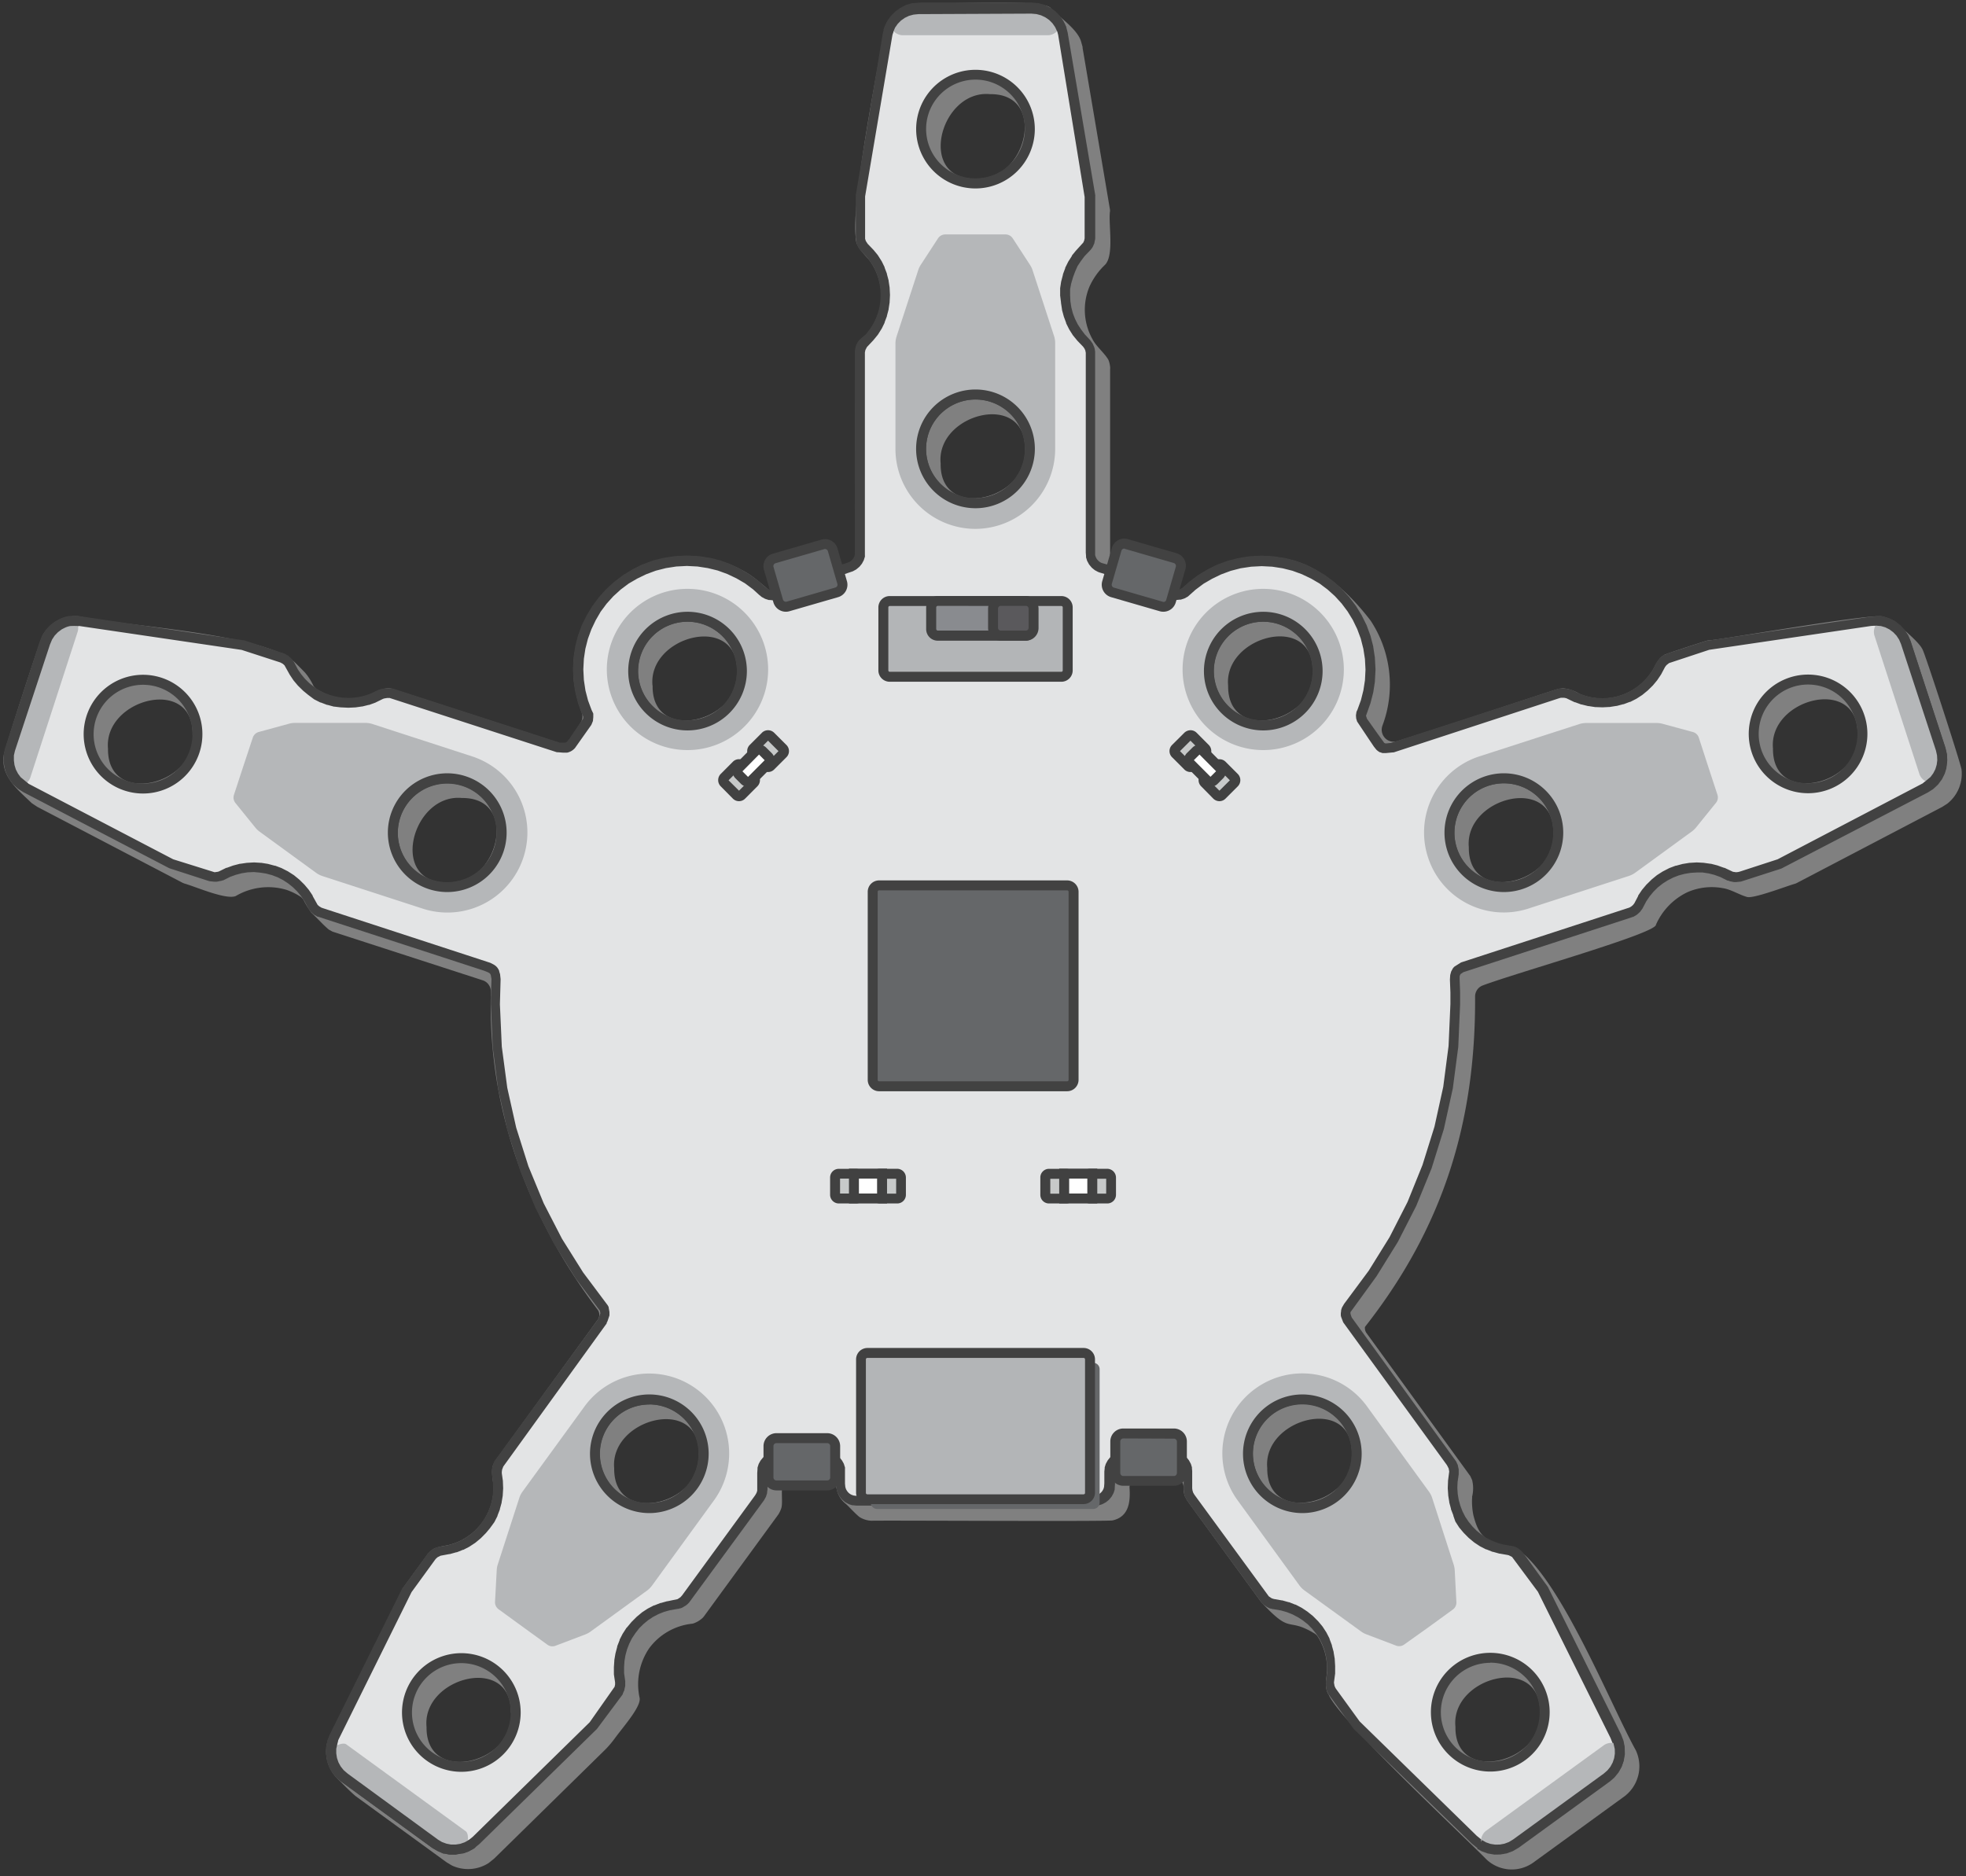 <svg width="395" height="377" fill="none" xmlns="http://www.w3.org/2000/svg">
    <rect width="100%" height="100%" fill="#333333" stroke="none"/>
    <g clip-path="url(#clip0)">
        <path d="M394.1 154.63c-.18-1.3-7.17-22.78-7.78-24-.6-1.51-3.89-4.08-5.25-5.44a2.228 2.228 0 00-.61-.45 10.394 10.394 0 00-2-.78c-1.13-1-31.54 4.45-35.13 4.73a1.988 1.988 0 00-.54.1c-1.52.49-8.49 2.71-8.42 2.84-1 .48-1.76 2-2.23 2.89a11.846 11.846 0 01-14.83 4.9 7.381 7.381 0 00-3.29-1.1l-.86.1c-.48.08-25.72 8.5-32.52 10.54a2.362 2.362 0 01-2.64-1 2.383 2.383 0 01-.23-2.18 23.378 23.378 0 00-2.35-21l-.13-.18c-3.75-4.86-9-10-15-11.82a23.298 23.298 0 00-17.68 1.77 32.236 32.236 0 00-3.56 2.4.927.927 0 00-.15.13c-.6.57-1.67 1.66-2.55 1.57-.73.1-3.76-1.56-4.44-1.8-2.24-.94-4.82-1.92-7.25-2.71a2.337 2.337 0 01-1.62-2.24V74.19a2.67 2.67 0 000-.4c-.036-.505-.151-1-.34-1.47-.81-1.41-2.46-2.7-3.21-4.17a12.082 12.082 0 01-.59-10.57 13.93 13.93 0 013.1-4.35c1.9-1.88.68-8.19 1-10.66.025-.17.025-.34 0-.51-.5-3-5.17-30.56-5.49-32.42a1.335 1.335 0 000-.2l-.28-1c-.67-2.56-4.45-5-6.1-6.79-1.42-2.09-23.65-.63-26-1a7.64 7.64 0 00-7.21 4.62 2.55 2.55 0 00-.13.47c-1.42 7.69-6.83 35.1-5.85 42-.07 2 1.88 3.37 2.93 4.82a12.136 12.136 0 012.13 8.01 12.54 12.54 0 01-4.09 7.88c-2.21 1-.34 41.75-1.12 43.48-.24 1.4-4.33 2-5.35 2.5-2.68.91-5.8 2.14-8.37 3.3a8.385 8.385 0 01-2.61 1 2.516 2.516 0 01-1.23-.35 38.836 38.836 0 00-3.39-2.76 23.302 23.302 0 00-17.39-3.4C122.2 114.37 114 125.64 115.34 137a26.574 26.574 0 001.55 6.2 2.353 2.353 0 01-.25 2.06c-.74 1.15-1.76 2.85-2.16 3.34-.4.49-.68.89-1.2.8h-.65c-.55-.2-33.36-10.83-33.92-11-1.27-.33-2.83.4-3.92 1a12.074 12.074 0 01-9.49 0c-.37-.19-1.07-.54-1.58-.85a2.3 2.3 0 01-.76-.76 11.712 11.712 0 00-1.74-2.7c-.65-.66-1.3-1.32-2-2-5.92-5.83-35.28-7.35-43.13-9.21a7.594 7.594 0 00-7.51 3.79c-.62 1.14-7.56 22.65-7.81 24-.69 4.29 2.78 7 5.53 9.65.076.072.16.136.25.19l.92.61.2.11 29 15.16c.147.075.301.135.46.18 2.23.64 8.32 3.31 10.24 2.49a12.817 12.817 0 0110.13-1.26 12.64 12.64 0 012.78 1.33c.292.189.539.442.72.74a18.67 18.67 0 001.51 2.48c.63.61 1.25 1.24 1.87 1.86.53.56 1.091 1.091 1.68 1.59l.74.41L97 197a2.373 2.373 0 011.62 2.33c-.69 23.45 7.47 45.29 21.44 63.84a1.712 1.712 0 01.02 2.05l-20.5 28.22-.42.76c-.66 1.42 0 3.38 0 4.86A11.868 11.868 0 0190 310.51c-1 .2-2.53.36-3.32 1.05l-.63.59-4.92 6.75a2.729 2.729 0 00-.2.34l-14.64 29.5-.09.2-.39 1a7.64 7.64 0 001.72 7.2c1.25 1.22 2.49 2.57 3.84 3.73l.18.14 18.13 13.19c.06.046.123.086.19.12l.93.56a7.659 7.659 0 003.754.698 7.662 7.662 0 003.626-1.198l1-.8.17-.15 22-21.59a19.481 19.481 0 002.22-2.58c1.67-2.27 5.27-6.32 4.94-8.05a12.86 12.86 0 011.93-10 12.373 12.373 0 018.52-4.91 1.53 1.53 0 00.36-.07 5.131 5.131 0 001.89-1.15c.079-.082.152-.169.22-.26l14.92-20.44c.279-.428.498-.892.65-1.38.34-1.35-.25-4.13.47-5.37a2.474 2.474 0 011.77-1h6.42a2.387 2.387 0 012.36 2.12 5.105 5.105 0 002 3.52c.83.8 1.61 1.68 2.49 2.44.11.092.227.176.35.25.68.384 1.44.603 2.22.64.85-.1 47.63.18 48.46-.07 3.28-.73 3.6-3.73 3.4-6.59a2.278 2.278 0 011.75-2.26l.53-.05h6.23a2.37 2.37 0 012.37 2.36 3.999 3.999 0 00.31 1.83l.38.71 14.74 20.22c.054.078.114.152.18.22 6.15 6.68 5 2.9 10.58 6.22.311.178.576.428.77.73a11.999 11.999 0 011.81 7.27c.005.07.005.14 0 .21-.23 1.3-.42 3 .36 4.15 2.27 5.31 27.3 28.57 31.66 33.07a7.423 7.423 0 009.49.64l18.32-13.31a7.578 7.578 0 002.22-9.26c-4.92-8.84-15-34.18-23.58-40.26a2.267 2.267 0 00-.4-.23c-1-.46-2.7-.58-3.71-.95-3.21-1-4.12-2.64-4.92-5.75a13.694 13.694 0 01-.26-3.51v-.23c.271-1.1.271-2.25 0-3.35l-.36-.78-20.94-28.86a1.818 1.818 0 01-.23-1.12c15.78-20.1 22.26-41.26 22.13-66.39a2.36 2.36 0 011.53-2.23c7-2.63 34.91-10.48 34.81-12.21a13.071 13.071 0 016.3-6.52 12.183 12.183 0 017.15-.82c1.58.23 3.25 1.31 4.76 1.74 1.13.52 8-2.15 9.67-2.61.146-.04.287-.097.42-.17l29.12-15.24c.067-.031.13-.068.19-.11l.92-.59a7.641 7.641 0 002.86-6.87zm-20.88-7.1c1 10-17.14 14.75-17 2.89-.93-10.02 17.18-14.76 17-2.89zm-61.11 19.85c1 10-17.14 14.76-17 2.89-.93-10.01 17.18-14.75 17-2.89zm-40.5 124.72c1 10-17.14 14.76-17 2.89-.93-9.99 17.18-14.76 17-2.89zm-7.86-157.2c1 10-17.14 14.76-17 2.89-.94-10.01 17.18-14.79 17-2.89zm-57.81-44.65c1 10-17.14 14.76-16.95 2.89-.99-10.01 17.13-14.75 16.95-2.89zM196 35.92c-11.87.18-7.12-17.93 2.89-17 11.88-.14 7.11 17.97-2.89 17zm-64.9 101.87c-1-10 17.14-14.75 17-2.89.96 10.02-17.16 14.76-16.98 2.89h-.02zm9.3 154.39c1 10-17.14 14.76-17 2.89-.91-10.01 17.2-14.75 17.02-2.89h-.02zM89.89 177.36c-11.86.18-7.12-17.93 2.89-17 11.87-.14 7.13 17.98-2.89 17zM38.7 147.58c1 10-17.14 14.76-17 2.89-.93-10.02 17.18-14.76 17-2.89zm64 196.59c1 10-17.14 14.76-17 2.89-.99-10.01 17.13-14.75 16.95-2.89h.05zM292.42 347c-1-10 17.14-14.76 17-2.89.94 9.99-17.18 14.74-17 2.89z" fill="gray"/>
        <path d="M6.21 154.57l8.5-26.18a2.728 2.728 0 00-2-3.21l-1 .49-.89.66-.76.81-.62.94-.44 1.06-6.28 19.29-.6 1.83-.12.34-.25 1.12-.05 1.13.15 1.15.32 1 .5 1a2.73 2.73 0 003.54-1.43z" fill="#A3A1A2"/>
        <path d="M119.18 332.31l-16.7-12.13a2.007 2.007 0 00-1.534-.228 1.999 1.999 0 00-1.236.938l.13.8.26.78.4.73.53.67.65.57 12.32 8.94 1.17.85.21.15.75.45.79.29.82.16h.83l.79-.13a2.002 2.002 0 00-.17-2.85m171.99-12.12l-16.7 12.13a2.003 2.003 0 00-.581 2.17c.087.251.223.482.401.68l.8.13h.83l.81-.15.8-.31.74-.44 12.31-8.94 1.17-.84.21-.16.65-.57.53-.67.4-.73.27-.79.12-.79a2.006 2.006 0 00-2.018-.975 1.99 1.99 0 00-.742.265" fill="#A1A0A0"/>
        <path d="M390.18 151.74l-.26-1.12-7-21.46-.46-1.07-.62-.94-.77-.81-.88-.66-1-.5-1.07-.33-1.12-.13-1.15.07-32.67 4.81-7.74 2.52-.31.12-.3.15-.27.17-.26.21-.24.23-.21.25-.18.28-.78 1.47-.74 1.1-.83 1-.94.92-1 .82-1.1.72-1.18.59-1.25.48-1.28.35-1.31.2-1.31.08-1.32-.06-1.3-.2-1.27-.32-1.25-.46-1.49-.74-.31-.11-.32-.08-.32-.05h-.66l-.33.05-.32.09-33.4 10.85h-1.7l-.23-.09-.19-.11-.17-.12-.15-.13-.14-.15-.13-.17-.13-.18-1.17-1.75-1.89-2.66-.08-.12-.07-.12-.05-.13-.05-.13v-1.09l.14-.29.74-2 .53-2.1.34-2.17.11-2.23-.11-2.24-.34-2.16-.53-2.1-.74-2-.92-1.91-1.09-1.8-1.26-1.68-1.38-1.51-1.55-1.41-1.68-1.26-1.81-1.09-1.91-.92-2-.74-2.1-.54-2.17-.33-2.23-.11-2.24.11-2.16.33-2.1.54-2 .74-1.91.92-1.81 1.09-1.68 1.26-1 .91-.52.44-.55.3-.6.19-.65.06-.64-.06-.61-.19-.4-.22-1.11-.52-2-.89-2.06-.84-2.08-.79-2.11-.75-2.13-.69-1.31-.38-.74-.21-.55-.29-.47-.4-.39-.47-.3-.55-.19-.6V70.79l-.05-.33-.09-.31-.11-.31-.15-.3-.18-.27-.2-.26-1.16-1.2-.82-1-.7-1.11-.78-1.22-.46-1.23-.3-1.25-.21-1.3-.03-1.35V58l.21-1.31.33-1.27.46-1.22.58-1.17.71-1.11.82-1 1.16-1.2.21-.26.17-.28.15-.29.11-.31.09-.32.05-.32v-8.52l-5.47-32.56-.29-1.11-.48-1-.63-.92-.78-.83-.91-.64-1-.48-1.09-.29-1.15-.11h-22.56l-1.15.11-1.09.29-1 .48-.91.64-.78.78-.64.92-.47 1-.29 1.11-5.52 32.56v8.8l.08.32.12.31.14.29.18.28.2.26 1.17 1.2.81 1 .71 1.11.59 1.17.46 1.23.34 1.28.2 1.3.07 1.34-.07 1.33-.2 1.3-.34 1.27-.46 1.23-.59 1.18-.71 1.11-.81 1-1.1 1.32-.2.26-.18.27-.14.3-.12.31-.08.31v41.23l-.18.61-.3.54-.39.48-.48.39-.54.3-.31.09-.32.1-1.46.43-2.14.69-2.1.75-2.09.79-2.06.84-2 .89-1.77.83-.63.21-.65.06-.64-.06-.61-.19-.54-.3-.4-.33-1.23-1.12-1.68-1.26-1.8-1.09-1.92-.92-2-.74-2.1-.54-2.17-.33-2.23-.11-2.23.11-2.17.33-2.1.54-2 .74-1.91.92-1.81 1.09-1.68 1.26-1.55 1.41-1.41 1.55-1.26 1.68-1.09 1.8-1.06 1.88-.74 2-.53 2.1-.34 2.16-.11 2.24.11 2.23.34 2.17.53 2.1.74 2 .32.68v1l-.05.13-.06.13-.07.14-.08.13L116 148l-.74 1.11-.16.22-.15.2-.16.18-.17.16-.19.14-.22.13-.26.11-.22.05h-.83l-.48-.05h-.2L78.85 139.4l-.32-.09-.32-.05h-.66l-.32.05-.32.08-.31.11-1.5.74-1.24.46-1.27.32-1.3.19-1.32.06-1.31-.07-1.31-.2-1.28-.34-1.25-.48-1.18-.6-1.11-.71-1-.82-.94-.92-.84-1L59 135l-.78-1.48-.18-.28-.22-.25-.23-.23-.26-.21-.28-.17-.29-.15-.31-.12-7.74-2.52-32.71-4.8-1.16-.07-1.12.14-1.06.33-1 .5-.88.66-.77.81-.62.94-.39 1.06-7 21.46-.26 1.12-.05 1.13.14 1.1.35 1.03.5 1 .67.88.83.77 1 .63 29.26 15.31 7.75 2.51.31.09h1.32l.31-.08.31-.11 1.5-.74 1.24-.45 1.28-.33 1.3-.19 1.31-.07 1.31.08 1.31.21 1.29.34 1.24.48 1.18.6 1.11.71 1 .82.93.92.84 1 .74 1.1.78 1.52.18.27.21.26.23.23.26.2.28.18.29.15.31.12 33 10.72.16.06.25.09.28.11.31.15.28.16.25.18.18.19.13.22.12.24.08.23.07.25v.77l-.13 3.82v1.19l.38 8.57 1.11 8.35 1.8 8.11 2.47 7.84 3.11 7.54 3.71 7.2 4.28 6.84 4.93 6.58.09.14.06.15v1.26l-.09.26-.1.25-.1.24-.14.32-20.66 28.45-.19.28-.14.29-.12.31-.09.32-.05.32v.66l.23 1.65.06 1.32-.09 1.31-.22 1.3-.31 1.35-.47 1.18-.6 1.17-.73 1.12-.84 1-.93.94-1 .83-1.1.72-1.16.6-1.22.49-1.28.36-1.64.28-.32.09-.31.13-.29.15-.27.18-.26.21-.23.23-.21.26-4.79 6.59-14.69 29.62-.42 1.08-.21 1.11v1.11l.18 1.09.35 1 .53 1 .71.88.87.76 18.25 13.26 1 .59 1.06.4 1.09.21h1.11l1.09-.18 1-.36 1-.55.9-.73 23.59-23.1 4.79-6.58.18-.28.15-.29.12-.31.09-.32V338l-.24-1.66v-1.32l.08-1.31.22-1.3.35-1.26.47-1.23.61-1.18.72-1.12.84-1 .93-.94 1-.83 1.1-.73 1.17-.6 1.22-.49 1.28-.36 1.64-.28.31-.09.31-.12.29-.16.28-.18.25-.2.24-.24.21-.25 14.73-20.19.31-.57.19-.61.07-.57V296l.06-.79.18-.61.3-.54.39-.48.48-.39.54-.3.61-.18.5-.1h9.51l.64.07.61.18.54.3.48.39.39.48.3.54.18.61v3l.09.83.19.6.29.55.4.47.47.39.55.3.6.19.65.06h47.65l.65-.08.6-.19.55-.29.48-.4.39-.47.29-.55.19-.6.06-.84v-2.36l.07-.65.19-.61.29-.54.39-.48.48-.39.55-.29.6-.19.65-.07h9.31l.65.07.6.19.55.29.48.39.39.48.29.54.19.61.07.65v3.36l.08.56.19.61.29.54.1.12 14.63 20.07.21.25.23.24.26.2.28.19.29.15.3.12.32.09 1.64.28 1.27.36 1.23.49 1.16.61 1.1.72 1 .83.94.94.83 1 .73 1.12.61 1.17.47 1.23.35 1.27.21 1.29.09 1.31-.06 1.32-.23 1.65v.66l.06.33.09.32.12.3.15.3.18.28 4.78 6.58 23.61 23.1.89.73 1 .55 1.05.36 1.09.18h1.11l1.09-.2 1.05-.4 1-.59 18.25-13.26.87-.76.7-.88.54-1 .35-1.05.18-1.09v-1.12l-.22-1.1-.42-1.08-14.68-29.58-4.72-6.46-.21-.26-.23-.23-.26-.21-.27-.18-.3-.15-.3-.13-.32-.09-1.64-.28-1.28-.36-1.22-.49-1.17-.6-1.1-.72-1-.83-.93-.94-.84-1-.72-1.12-.61-1.17-.47-1.23-.35-1.27-.22-1.29-.1-1.45.05-1.32.24-1.65v-.66l-.06-.32-.08-.32-.12-.31-.15-.29-.18-.28-20.8-28.64-.13-.3-.08-.19-.07-.22-.06-.22-.05-.2v-.85l.08-.2.09-.19.11-.19.13-.19.16-.19 4.75-6.41 4.23-6.8 3.66-7.17 3.07-7.49 2.44-7.79 1.78-8.07 1.09-8.29.37-8.51v-2.38l-.1-2.62V196l.05-.23.08-.23.11-.22.13-.23.13-.15.16-.14.2-.14.21-.13.19-.11.16-.08.15-.08 33.55-10.9.3-.12.29-.15.28-.18.26-.21.23-.22.21-.26.19-.27.77-1.47.74-1.1.84-1 .94-.92 1-.82 1.11-.71 1.18-.6 1.24-.48 1.29-.34 1.31-.21 1.31-.08 1.31.07 1.3.19 1.28.33 1.23.45 1.5.74.32.11.31.08h1.31l.32-.09 7.75-2.51 29.26-15.31 1-.63.83-.77.67-.88.5-1 .33-1.06.14-1.1-.05-1.13.09.03zm-361.43 6.72a10.928 10.928 0 01-10.731-13.056 10.927 10.927 0 018.585-8.593 10.926 10.926 0 0111.223 4.646 10.928 10.928 0 01-9.077 17.003zm61.11 19.86a10.928 10.928 0 01-10.731-13.056 10.927 10.927 0 018.585-8.593 10.926 10.926 0 0111.223 4.646 10.925 10.925 0 01-1.355 13.798 10.93 10.93 0 01-7.722 3.205zm2.83 176.73a10.919 10.919 0 01-2.13-21.63 10.919 10.919 0 019.852 18.432 10.925 10.925 0 01-7.722 3.198zm37.77-52a10.92 10.92 0 11-.002-21.839 10.92 10.92 0 01.002 21.839zm7.66-157.28a10.926 10.926 0 01-10.719-13.066 10.924 10.924 0 0114.909-7.959 10.93 10.93 0 016.74 10.105 10.924 10.924 0 01-6.748 10.092 10.929 10.929 0 01-4.182.828zM196 101.13a10.931 10.931 0 01-2.14-21.65 10.929 10.929 0 0113.06 10.73A10.92 10.92 0 01196 101.13zm0-64.26a10.922 10.922 0 01-10.718-13.063 10.925 10.925 0 018.605-8.572A10.918 10.918 0 01206.91 26 10.92 10.92 0 01196 36.87zm103.42 296.25A10.93 10.93 0 11288.5 344a10.92 10.92 0 0110.92-10.92v.04zm-56.55-198.26a10.93 10.93 0 1110.92 10.92 10.92 10.92 0 01-10.92-10.92zm29.71 157.19a10.929 10.929 0 01-21.649 2.146 10.924 10.924 0 014.646-11.223 10.928 10.928 0 0117.003 9.077zm29.57-113.79a10.926 10.926 0 01-10.719-13.066 10.924 10.924 0 0114.909-7.959 10.93 10.93 0 016.74 10.105 10.924 10.924 0 01-6.748 10.092 10.929 10.929 0 01-4.182.828zm61.12-19.86a10.92 10.92 0 11-.002-21.839 10.92 10.92 0 01.002 21.839z" fill="#E3E4E5"/>
        <path d="M91.61 372.68h-1.29l-1.1-.21h-.16L88 372l-.16-.08-1-.59L68.52 358l-.94-.82a.73.73 0 01-.12-.13l-.71-.88a.684.684 0 01-.09-.14l-.54-1-.07-.16-.35-1.05a.95.95 0 010-.16l-.17-1.09a1.104 1.104 0 010-.18v-1.12a1.122 1.122 0 010-.17l.21-1.1a.847.847 0 010-.17l.42-1.08 14.71-29.67A.417.417 0 0181 319l5-6.88.07-.09.56-.5.08-.06.27-.18.1-.06.69-.31h.1l.31-.09h.11l1.59-.28 1.18-.33 1.12-.45 1.08-.55 1-.67.94-.77.86-.86.77-1 .67-1 .56-1.08.43-1.14.33-1.16.2-1.2.07-1.21-.05-1.22-.25-2a.413.413 0 010-.11l.08-.74a.535.535 0 010-.12l.23-.7a.981.981 0 010-.1l.15-.29a.41.41 0 000-.09l.19-.28 20.8-28.48.39-1.08-.09-.52-4.9-6.53-4.33-6.91-3.75-7.27-3.14-7.69-2.5-7.93-1.83-8.19-1.09-8.4-.38-8.66v-1.24l.13-3.85-.15-.82-.17-.29-.35-.22-.84-.34-33.35-10.85h-.1l-.65-.37-.09-.07-.56-.5a.274.274 0 01-.07-.08l-.21-.25-.07-.08-.18-.28-.8-1.51-.68-1-.78-.94-.86-.85-.94-.75-1-.66-1.08-.56-1.15-.44-1.24-.33-1.15-.18-1.28-.12-1.26.06-1.15.18-1.22.32-1.11.4-1.44.72h-.11l-.31.11a.153.153 0 01-.09 0l-.74.15h-.54l-.75-.08h-.11l-.32-.09-7.79-2.52-.15-.07-29.22-15.23-1.05-.67-.14-.11-.83-.77-.12-.13-.66-.89-.1-.15-.5-1a1.094 1.094 0 01-.07-.16l-.32-1.04a.94.94 0 010-.16L.71 153a1 1 0 010-.17l.05-1.13a1.1 1.1 0 010-.18l.24-1.13 7-21.54.48-1.14a.509.509 0 01.09-.16l.62-.94.1-.14.77-.81.13-.12.89-.65a.415.415 0 01.14-.09l1-.5.16-.07 1.06-.32h.17l1.12-.14c.06-.005.12-.005.18 0l1.15.06 32.76 4.82h.17l8.1 2.66.75.41.09.06.57.51.06.07.22.25.06.09.18.27.06.09.75 1.43.68 1 .77.93.86.85.95.76 1 .65 1.08.55 1.16.44 1.18.32 1.21.19 1.26.07 1.16-.05 1.2-.18 1.18-.3 1.14-.42 1.45-.71h.09l.31-.12h.1l.74-.15h1.39l.32.08 33.44 10.84h1.09l.34-.2.46-.57.73-1.09 2.07-3V144l-.27-.56-.78-2.1-.56-2.19-.35-2.26a.405.405 0 010-.11l-.12-2.23v-.1l.12-2.24a.418.418 0 010-.1l.33-2.17.55-2.19.77-2.1 1-2 1.14-1.89 1.31-1.76 1.47-1.62 1.62-1.48 1.75-1.32 1.89-1.15 2-1 2.1-.78 2.19-.56h.1l2.17-.34h.1l2.23-.12h.1l2.24.12h.1l2.16.34h.1l2.1.53 2.1.77 2 1 1.89 1.14 1.76 1.31 1.23 1.11.33.27.37.2.42.13h.89l.51-.16 1.67-.78 2.06-.9 2.08-.86 2.11-.8 2.13-.75 4-1.23.17-.06.37-.2.33-.27.27-.33.2-.37.11-.37V70.66l.06-.41a.338.338 0 010-.11l.08-.32v-.1l.12-.31v-.09l.37-.66.06-.08.21-.26.07-.08 1.28-1.09.76-1 .65-1 .54-1.09.43-1.13.31-1.17.19-1.21.06-1.22-.06-1.23-.19-1.21-.31-1.17-.38-1.11-.54-1.09-.65-1-.76-1-1.13-1.16-.06-.08-.21-.26-.06-.09-.37-.65v-.09l-.12-.31v-.1l-.08-.32a.338.338 0 010-.11l-.08-.75v-8.2a.855.855 0 010-.16l5.43-32.54.31-1.2a.49.49 0 01.06-.17l.48-1a1.07 1.07 0 01.08-.15l.65-.91a.645.645 0 01.1-.13l.78-.78a.815.815 0 01.14-.12l.9-.64.15-.08L182 1l.17-.06 1.09-.3a.86.86 0 01.17 0L185 .51h22.21l1.24.11a.86.86 0 01.17 0l1.09.3.17.06 1 .48.15.08.9.64.14.11.78.79.11.13.63.91a.59.59 0 01.09.15l.48 1 .06.17.29 1.11 5.54 32.65a.855.855 0 010 .16v8.53a.419.419 0 000 .1l-.16.74v.11l-.3.69-.05.09-.18.28-.06.08-.21.26-1.19 1.24-.75 1-.66 1-.49 1.12-.42 1.13-.37 1.27-.21 1.12v1.23l.06 1.22.19 1.21.32 1.22.42 1.08.54 1.09.65 1 .75 1 1.07 1.14.07.08.43.61.06.1.3.7.11.4a.405.405 0 010 .11l.06.32a.405.405 0 000 .11v40.81l.13.4.2.38.27.32.32.27.36.2 2 .56 2.16.7 2.13.76 2.11.79 2.08.86 4 1.75h.89l.41-.13.37-.2 1.42-1.26 1.75-1.32 1.89-1.15 2-1 2.1-.78 2.19-.56 2.26-.36h.1l2.24-.12h.1l2.23.12h.11l2.17.34h.09l2.09.53 2.11.77 2 1 1.89 1.14 1.76 1.31 1.62 1.47 1.52 1.66 1.32 1.75 1.15 1.88 1 2 .77 2.1.57 2.19c.005.03.005.06 0 .09l.33 2.17a.418.418 0 010 .1l.12 2.24v.1l-.12 2.24a.418.418 0 010 .1l-.33 2.16-.56 2.19-.9 2.52.2.61 1.85 2.61 1.61 2.23.24.11h.18l.94-.1 33.69-10.92h1.4l.74.15h.1l.31.12h.09l1.45.71 1.15.42 1.17.3 1.2.18 1.26.06 1.16-.07 1.21-.19 1.18-.32 1.15-.44 1.09-.55 1-.66.94-.76.87-.85.77-.93.68-1 .75-1.43.06-.09.45-.61.07-.07.57-.51.09-.06.28-.18h.09l.69-.3 7.79-2.54h.17l32.66-4.81 1.25-.08h.17l1.12.13h.18l1.06.33c.057.009.111.03.16.06l1 .5c.05.024.097.054.14.09l.89.66a.741.741 0 01.13.12l.77.81a.662.662 0 01.1.13l.62.94c.034.051.064.105.09.16l.45 1.06 7 21.55.28 1.21c.005.06.005.12 0 .18l.05 1.13a.965.965 0 010 .17l-.14 1.1a.805.805 0 010 .17l-.32 1.06-.07.16-.5 1-.1.15-.67.89a.597.597 0 01-.11.12l-.83.77-.14.11-1 .63L358 174.49l-.15.07-8.11 2.61h-.11l-.75.08h-.54l-.74-.15-.4-.14h-.11l-1.45-.72-1.19-.43-1.13-.29-1.24-.19h-1.16l-1.21.07-1.26.21-1.14.3-1.14.44-1.13.58-1 .64-.95.75-.86.85-.78.94-.68 1-.75 1.42a.21.21 0 01-.06.1l-.44.6a.605.605 0 01-.08.08l-.56.5-.08.06-.65.38h-.1l-.31.12-33.75 11-.55.38-.18.4v.67l.1 2.57v2.41l-.37 8.56-1.1 8.38-1.8 8.15-2.46 7.88-3.09 7.57-3.7 7.24-4.27 6.88-5.24 7.22v.29l.14.49.13.32 20.95 28.88.36.78a.28.28 0 010 .1l.17.73v.97l-.23 1.6-.05 1.16.08 1.21.2 1.2.32 1.16.44 1.14.55 1.08.67 1 .77.95.86.87.95.76 1 .67 1.07.55 1.13.45 1.18.33 1.59.28h.11l.31.09h.1l.31.13h.09l.65.38.09.07.56.5.07.09.21.26 4.81 6.62.09.14 14.68 29.58.45 1.16c.02.056.037.112.05.17l.22 1.11v1.29a.965.965 0 010 .17l-.17 1.1a.855.855 0 010 .16l-.35 1.05-.07.16-.54 1a.76.76 0 01-.1.14l-.7.88-.12.13-.87.76-18.33 13.32-1.06.64-.16.08-1.06.39-.16.05-1.1.2a.485.485 0 01-.17 0h-1.28l-1.09-.17h-.17l-1-.36-.16-.08-1-.55a.449.449 0 01-.14-.1l-.9-.73L272 347.45l-.11-.13-5-6.9-.05-.1-.31-.69a.28.28 0 010-.1l-.08-.32v-.09l-.05-.33a.335.335 0 010-.1v-.77a.335.335 0 010-.1l.23-1.6V335l-.07-1.21-.2-1.19-.32-1.17-.44-1.13-.55-1.08-.68-1-.77-.95-.86-.87-1-.79-1-.64-1.07-.56-1.13-.45-1.17-.33-1.59-.28h-.1l-.32-.09h-.1l-.3-.12-.1-.05-.29-.15-.09-.05-.6-.44-.08-.07-.51-.57-14.73-20.18a1.475 1.475 0 01-.1-.16l-.3-.55a.785.785 0 01-.08-.18l-.18-.6a.752.752 0 010-.15l-.08-.57a.655.655 0 010-.14v-3.38l-.05-.52-.13-.42-.21-.37-.27-.32-.32-.27-.38-.21-.41-.13-.52-.05h-9.24l-.45.05-.41.13-.43.21-.32.26-.27.33-.21.38-.12.41-.06.5v2.31l-.06.92c.005.07.005.14 0 .21l-.19.61a1.315 1.315 0 01-.08.18l-.29.54a.927.927 0 01-.11.16l-.39.48-.14.14-.48.39-.15.1-.55.3-.18.08-.6.18h-.18l-.65.08H172.1l-.65-.07h-.19l-.61-.18-.18-.08-.55-.3-.16-.1-.47-.4a.907.907 0 01-.14-.13l-.39-.48-.1-.15-.3-.55a1.315 1.315 0 01-.08-.18l-.19-.61a1.082 1.082 0 010-.18l-.1-.83v-2.92l-.12-.39-.2-.37-.27-.33-.4-.31-.37-.2-.42-.13-.54-.05h-9.32l-.35.07-.46.14-.37.2-.33.27-.27.33-.2.37-.12.4-.05.67v3.26l-.08.57a.855.855 0 010 .16l-.19.61a.707.707 0 01-.08.18l-.31.57-.07.11-15 20.48a.283.283 0 01-.07.08l-.23.23-.08.07-.25.21-.09.06-.64.38-.1.05-.31.12h-.1l-.31.09h-.1l-1.59.28-1.18.33-1.13.45-1.07.56-1 .66-.93.77-.87.86-.77 1-.67 1-.55 1.09-.44 1.13-.33 1.22-.19 1.14-.08 1.21v1.22l.23 1.6c.005.04.005.08 0 .12v.86l-.17.73a.418.418 0 010 .1l-.31.69c.003.03.003.06 0 .09l-.18.28-4.96 6.66a.683.683 0 01-.11.13l-23.59 23.1-1 .79a.565.565 0 01-.15.1l-1 .54-.16.08-1 .36h-.17l-1.09.18-.12.05zm-1-2h.93l.93-.15.89-.31.83-.46.82-.67 23.47-23 5-7.12.1-.44v-.46l-.24-1.6a.405.405 0 000-.11V335l.09-1.31a.405.405 0 010-.11l.22-1.29.36-1.37v-.1l.48-1.22a.834.834 0 000-.1l.6-1.17.06-.09.72-1.12.13-.12.83-1 .07-.08.94-.94.07-.07 1-.83.09-.08 1.1-.72.09-.05 1.17-.61h.09l1.22-.49h.1l1.27-.36h.1l2-.42.57-.38.34-.38 14.66-20.09.29-.5.14-.43V296l.06-.86a.885.885 0 010-.23l.19-.6a.986.986 0 01.07-.18l.3-.55.11-.16.39-.47.13-.14.48-.39a.927.927 0 01.16-.11l.54-.29a.707.707 0 01.18-.08l.61-.19h.11l.5-.09h9.7a.941.941 0 01.34.06h.6l.6.19a.635.635 0 01.19.08l.54.29a.927.927 0 01.16.11l.48.39a.907.907 0 01.13.14l.39.47.11.16.3.54c.028.062.051.125.07.19l.19.6c.01.086.01.174 0 .26v3l.07.68.13.42.21.37.27.33.32.27.38.2.41.13.5.05h47.54l.5-.06.42-.13.38-.21.32-.27.27-.32.21-.38.12-.4.06-.73V295.7l.07-.64a1.005 1.005 0 010-.19l.19-.61a.967.967 0 01.08-.18l.3-.55a.754.754 0 01.1-.15l.39-.48.14-.14.47-.39.16-.11.55-.29.18-.08.6-.19h.2l.58-.06h9.65l.58.05h.2l.6.19.18.08.55.29.16.11.47.39.14.14.39.48a.754.754 0 01.1.15l.3.55a.967.967 0 01.08.18l.19.61c.006.063.006.127 0 .19l.05.57c.005.06.005.12 0 .18v3.29l.06.41.13.43.25.43 14.95 20.43.58.39.43.14 1.59.28h.1l1.27.36h.1l1.23.49h.09l1.16.61.09.05 1.1.73 1.1.88a.605.605 0 01.08.08l.93.93.08.08.83 1 .06.08.73 1.12a.44.44 0 01.05.09l.61 1.18v.09l.47 1.23a.28.28 0 010 .1l.35 1.26a.335.335 0 010 .1l.22 1.3v.1l.08 1.31a.17.17 0 010 .1v1.32a.405.405 0 010 .11l-.24 1.82.12.67.18.41.16.24 4.7 6.48 23.54 23 .76.62.84.46.88.31.92.14h.94l.92-.17.89-.34.91-.54 18.18-13.21.73-.64.6-.75.45-.82.3-.89.14-.92v-.94l-.18-.94-.39-1-14.61-29.42-5.2-7-.62-.32-.21-.06-1.59-.28h-.1l-1.28-.36h-.1l-1.22-.49h-.09l-1.17-.6-.09-.05-1.1-.73-.08-.06-1-.83-.08-.07-.93-.94-.07-.07-.84-1-.06-.08-.72-1.12a.44.44 0 01-.05-.09l-.39-1.12v-.09l-.48-1.23v-.1l-.34-1.26v-.1l-.21-1.3a.335.335 0 010-.1l-.09-1.32v-.1l.05-1.32v-.11l.24-1.86-.11-.62-.34-.66-20.77-28.59a1.236 1.236 0 01-.11-.19l-.38-1-.07-.28v-.47l.07-.54a.335.335 0 010-.1l.16-.5.45-.77.19-.25 4.74-6.39 4.18-6.73 3.62-7.09 3-7.42 2.41-7.71 1.76-8 1.07-8.21.37-8.42v-2.32l-.1-2.6.06-.92.17-.63a.574.574 0 01.05-.12l.28-.53.1-.14.13-.15.11-.11 1.28-.81a.766.766 0 01.13-.06l33.75-11 .39-.23.34-.29.28-.37.75-1.43a.451.451 0 010-.09l.74-1.1.06-.08.84-1a.463.463 0 01.07-.07l.94-.92a.463.463 0 01.07-.07l1-.82.08-.06 1.11-.71 1.26-.65.1-.05 1.25-.47a.17.17 0 01.1 0l1.29-.35 1.4-.23h.1l1.32-.08h.1l1.31.07 1.4.2h.1l1.28.33 1.33.48h.1l1.7.8.63.09.44-.05.28-.07 7.62-2.48 29.18-15.27.82-.53.7-.65.57-.75.42-.83.28-.89.12-.93v-1l-.24-1-7-21.36-.38-.9-.53-.79-.64-.69-.75-.55-.84-.43-.89-.27-1-.12-1.06.07-32.5 4.79-8.07 2.67-.53.42-.28.37-.76 1.43a.44.44 0 01-.05.09l-.74 1.1a.206.206 0 01-.06.08l-.83 1-.07.07-.94.92a.283.283 0 01-.08.07l-1 .82-.08.06-1.11.72-.09.05-1.18.6h-.1l-1.24.47h-.1l-1.28.34h-.1l-1.31.21h-.1l-1.32.07-1.41-.05h-.1l-1.3-.2h-.1l-1.28-.32h-.1l-1.24-.46h-.1l-1.66-.8-.43-.09h-.67l-.27.07L280 151.2h-.16l-1.37.13h-.71l-.16-.05-.22-.09h-.1l-.19-.1-.09-.06-.17-.12-.09-.07-.15-.13a.605.605 0 01-.08-.08l-.47-.59-1.19-1.77-2.18-3.27-.19-.61-.05-.64.09-.61a.818.818 0 01.07-.22l.14-.29.7-1.92.5-2 .31-2 .11-2.13-.11-2.14-.32-2.06-.52-2.05-.71-1.91-.88-1.82-1.05-1.72-1.2-1.6-1.35-1.48-1.49-1.34-1.6-1.2-1.72-1-1.83-.87-1.92-.7-1.95-.49-2.07-.32-2.13-.11-2.13.11-2.12.32-2 .52-1.91.71-1.82.88-1.72 1-1.6 1.2-1.47 1.31a.654.654 0 01-.17.12l-.55.3-.18.07-.6.19h-.2l-.65.07h-.19l-.65-.07h-.2l-.6-.19-.18-.07-.41-.22-1.05-.49-2-.88-2-.83-2.1-.82-2.08-.73-4.13-1.27-.21-.09-.54-.29a.927.927 0 01-.16-.11l-.48-.39-.13-.14-.4-.48-.1-.15-.3-.55a1.315 1.315 0 01-.08-.18l-.18-.61a.53.53 0 010-.21l-.06-.74V70.89l-.1-.49-.17-.36-.26-.37-1.13-1.17-.07-.08-.82-1-.06-.08-.7-1.11-.05-.09-.59-1.18v-.09l-.46-1.24-.37-1.36v-.1l-.2-1.31v-.1L213 59.4a.17.17 0 010-.1V57.9l.2-1.31.36-1.37v-.1l.46-1.23v-.09l.59-1.18a.437.437 0 01.05-.09l.71-1.11a.356.356 0 010-.08l.82-1 .07-.07 1.39-1.53.18-.41.09-.44v-8.3L212.6 7l-.25-.94-.41-.86-.53-.77-.66-.66-.75-.51-.85-.4-.92-.26-1.06-.09h-22.48l-1 .09-.92.26-.85.4-.76.54-.66.66-.54.77-.4.86-.27 1-5.48 32.39v8.5l.14.44.37.57 1.12 1.17.07.07.82 1 .06.08.7 1.11.06.09.58 1.18c.004.03.004.06 0 .09l.47 1.23v.1l.34 1.27a.335.335 0 000 .1l.2 1.31a.335.335 0 010 .1l.07 1.33v.11l-.07 1.33a.335.335 0 010 .1l-.2 1.31a.335.335 0 000 .1l-.34 1.27v.09l-.47 1.24c.004.03.004.06 0 .09l-.58 1.18-.06.09-.7 1.11-.06.08-.82 1-.07.08-1.26 1.34-.31.6-.1.49v40.77a.877.877 0 010 .28l-.19.6a.635.635 0 01-.08.19l-.29.54a.927.927 0 01-.11.16l-.39.48-.14.13-.47.39a.927.927 0 01-.16.11l-.55.3a.773.773 0 01-.18.07l-.3.1-3.91 1.33-2.08.73-2.06.78-2 .84-3.76 1.69a.817.817 0 01-.22.08l-.53.17h-.21l-.65.06a.605.605 0 01-.19 0l-.65-.06h-.2l-.6-.19-.18-.07-.55-.3a.927.927 0 01-.16-.11l-.32-.27a.46.46 0 01-.12-.09l-1.23-1.12-1.61-1.2-1.72-1-1.83-.87-1.92-.7-2-.49-2.07-.32-2.13-.11-2.13.11-2.07.32-2.05.52-1.91.71-1.82.88-1.72 1-1.6 1.2-1.48 1.35-1.34 1.48-1.2 1.61-1 1.72-.87 1.83-.7 1.92-.51 2-.3 2-.11 2.14.11 2.13.32 2.12.52 2 .71 1.91.28.58a.978.978 0 01.06.15v.72l-.06.62v.11l-.3.74-.11.18-3.23 4.57-.24.23-.08.07-.2.15-.09.06-.22.13-.12.05-.26.11-.16.05-.21.05h-.77l-1.1-.09h-.18l-33.58-10.9h-.5l-.61.1-.23.08-1.45.71-.09.05-1.24.45h-.1l-1.28.32h-.1l-1.3.19h-.1l-1.31.06-1.42-.07h-.1L67.2 142h-.11l-1.28-.35h-.1l-1.25-.48h-.09l-1.18-.6-.09-.05-1.1-.82-.08-.06-1-.82a.463.463 0 01-.07-.07l-.94-.92-.07-.07-.84-1-.06-.08-.73-1.1a.413.413 0 01-.05-.09l-1-1.79-.33-.3-.45-.25-.22-.08-7.61-2.47-32.59-4.8h-1l-.95.11-.9.28-.83.42-.75.56-.64.68-.52.79-.42 1L3 150.93l-.22.95v1l.12.93.28.89.42.83.57.75.7.65.89.58 29.04 15.17 8.32 2.6.68-.1.22-.08 1.45-.71h.1l1.24-.45 1.37-.36h.1l1.3-.19 1.41-.08h.11l1.31.08h.1l1.31.21 1.39.37h.1l1.24.47.1.05 1.18.6.08.05 1.11.71.08.06 1 .82.08.07.93.92.07.07.84 1 .06.08.74 1.1a.41.41 0 010 .09l1 1.79.34.29.39.24.27.1 33.69 11 .7.36.1.06.25.18.15.13.17.19c.049.046.09.1.12.16l.14.22.05.09.11.24a.834.834 0 010 .1l.17.55.11 1-.14 5.06.38 8.51 1.1 8.27 1.79 8 2.45 7.75 3.08 7.46 3.67 7.12 4.24 6.76 4.88 6.52.07.09.08.15.06.11.06.14v.1l.15.84v.7l-.39 1.16-.17.34a.418.418 0 010 .1.864.864 0 01-.08.12l-20.69 28.64-.24.62-.06.46v.28l.22 1.55a.335.335 0 010 .1l.05 1.32c.01.036.01.074 0 .11l-.08 1.31v.1l-.22 1.3v.1l-.35 1.26v.1l-.48 1.23v.09l-.6 1.18a.413.413 0 00-.05.09l-.8 1.1-.06.09-.84 1-.07.07-.93.94-.08.07-1 .83-.08.06-1.1.72-.09.06-1.16.6h-.09l-1.22.49h-.1l-1.28.36h-.1l-1.81.34-.6.31-.33.3-.18.23-4.71 6.48L68 349.6l-.35.91-.18.93v.94l.14.92.3.89.45.82.59.74.81.7L88 369.66l.83.5.9.33.88.19zm2.08-14.63a11.918 11.918 0 01-11.691-14.246 11.92 11.92 0 0123.611 2.326 11.932 11.932 0 01-11.92 11.92zm0-21.84a9.92 9.92 0 109.92 9.92 9.935 9.935 0 00-2.908-7.012 9.935 9.935 0 00-7.012-2.908zM299.42 356a11.93 11.93 0 1111.93-12 11.935 11.935 0 01-3.472 8.478A11.944 11.944 0 01299.42 356zm0-21.85a9.935 9.935 0 00-9.175 6.132 9.933 9.933 0 007.244 13.538 9.93 9.93 0 0011.861-9.75 9.918 9.918 0 00-2.901-7.035 9.935 9.935 0 00-7.029-2.915v.03zm-169-30.06a11.922 11.922 0 01-11.691-14.246 11.92 11.92 0 0123.611 2.326 11.93 11.93 0 01-11.88 11.89l-.04.03zm0-21.84a9.919 9.919 0 00-7.014 16.934 9.914 9.914 0 0015.262-1.503 9.919 9.919 0 001.672-5.511 9.933 9.933 0 00-9.88-9.95l-.04.03zM261.65 304a11.929 11.929 0 01-8.436-20.366 11.932 11.932 0 0120.366 8.436A11.941 11.941 0 01261.65 304zm0-21.85a9.935 9.935 0 00-9.175 6.132 9.933 9.933 0 007.244 13.538 9.93 9.93 0 0011.861-9.75 9.943 9.943 0 00-2.905-7.028 9.92 9.92 0 00-7.025-2.912v.02zM89.86 179.32a11.928 11.928 0 01-11.712-14.251 11.928 11.928 0 019.37-9.379 11.928 11.928 0 0110.768 20.129 11.937 11.937 0 01-8.426 3.501zm0-21.85a9.932 9.932 0 00-9.182 6.125 9.932 9.932 0 007.237 13.545 9.936 9.936 0 0010.196-4.229 9.932 9.932 0 00-1.24-12.533 9.935 9.935 0 00-7.011-2.908zm212.29 21.79a11.932 11.932 0 01-11.7-14.261 11.927 11.927 0 0121.624-4.29 11.928 11.928 0 012.006 6.631 11.94 11.94 0 01-11.93 11.92zm0-21.85a9.931 9.931 0 10-.001 19.862 9.931 9.931 0 00.001-19.862zm-273.4 2.05a11.928 11.928 0 01-11.712-14.251 11.928 11.928 0 019.37-9.379 11.928 11.928 0 0110.768 20.129 11.937 11.937 0 01-8.426 3.501zm0-21.85a9.932 9.932 0 00-9.182 6.125 9.932 9.932 0 007.237 13.545 9.936 9.936 0 0010.196-4.229 9.932 9.932 0 00-1.24-12.533 9.935 9.935 0 00-7.011-2.908zm334.52 21.79a11.922 11.922 0 01-11.691-14.246 11.92 11.92 0 0123.611 2.326 11.93 11.93 0 01-11.92 11.92zm0-21.84a9.919 9.919 0 00-7.015 16.934 9.912 9.912 0 005.08 2.715 9.914 9.914 0 0010.183-4.218 9.919 9.919 0 001.672-5.511 9.936 9.936 0 00-2.908-7.012 9.936 9.936 0 00-7.012-2.908zm-109.48 9.22a11.932 11.932 0 01-11.7-14.261 11.927 11.927 0 0121.624-4.29 11.928 11.928 0 01-9.924 18.551zm0-21.85a9.931 9.931 0 109.93 9.93 9.945 9.945 0 00-2.911-7.019 9.945 9.945 0 00-7.019-2.911zm-115.67 21.85a11.932 11.932 0 01-11.7-14.261 11.927 11.927 0 0121.624-4.29 11.928 11.928 0 012.006 6.631 11.94 11.94 0 01-11.93 11.92zm0-21.85a9.931 9.931 0 109.93 9.93 9.945 9.945 0 00-2.911-7.019 9.945 9.945 0 00-7.019-2.911zm57.88-22.8a11.934 11.934 0 01-11.03-7.36 11.931 11.931 0 0120.944-11.192 11.93 11.93 0 012.006 6.632A11.94 11.94 0 01196 102.13zm0-21.85a9.935 9.935 0 00-9.181 6.123 9.931 9.931 0 0017.427 9.325 9.934 9.934 0 001.674-5.518 9.94 9.94 0 00-9.92-9.93zm0-42.41a11.918 11.918 0 01-11.698-14.258 11.915 11.915 0 0116.282-8.661A11.918 11.918 0 01207.91 26 11.937 11.937 0 01196 37.87zM196 16a9.922 9.922 0 00-9.746 11.82 9.918 9.918 0 0013.475 7.288A9.922 9.922 0 00205.91 26 9.928 9.928 0 00196 16z" fill="#424242"/>
        <path d="M176.23 273.86h43.42a1.28 1.28 0 011.28 1.28v26.8a1.29 1.29 0 01-1.29 1.29h-43.41a1.29 1.29 0 01-1.29-1.29v-26.79a1.29 1.29 0 011.29-1.29z" fill="#656769"/>
        <path d="M174.26 271.88h43.42a1.28 1.28 0 011.28 1.28V300a1.29 1.29 0 01-1.29 1.29h-43.41A1.292 1.292 0 01173 300v-26.8a1.283 1.283 0 01.767-1.213c.156-.068.323-.104.493-.107z" fill="#B3B5B7"/>
        <path d="M217.68 302.25h-43.42A2.297 2.297 0 01172 300v-26.83a2.285 2.285 0 011.414-2.116c.277-.115.575-.174.876-.174h43.42a2.285 2.285 0 012.116 1.414c.115.277.174.575.174.876V300a2.3 2.3 0 01-2.32 2.25zm-43.42-29.37a.282.282 0 00-.205.085.299.299 0 00-.063.094.3.3 0 00-.022.111V300a.29.29 0 00.29.29h43.42a.287.287 0 00.225-.074.275.275 0 00.07-.098A.281.281 0 00218 300v-26.83a.3.3 0 00-.022-.111.299.299 0 00-.157-.157.282.282 0 00-.111-.022h-43.45z" fill="#414141"/>
        <path d="M138.14 118.33a16.199 16.199 0 00-3.174 32.088 16.197 16.197 0 0016.633-6.887 16.196 16.196 0 002.731-9.001 16.211 16.211 0 00-16.19-16.2zm0 27.45a10.926 10.926 0 01-10.719-13.066 10.924 10.924 0 0114.909-7.959 10.93 10.93 0 016.74 10.105 10.924 10.924 0 01-6.748 10.092 10.929 10.929 0 01-4.182.828z" fill="#B5B7B9"/>
        <path d="M213.24 120.78h-34.48a1.28 1.28 0 00-1.28 1.28v12.66c0 .707.573 1.28 1.28 1.28h34.48a1.28 1.28 0 001.28-1.28v-12.66a1.28 1.28 0 00-1.28-1.28z" fill="#B3B5B7"/>
        <path d="M213.24 137h-34.48c-.605 0-1.185-.24-1.612-.668a2.276 2.276 0 01-.668-1.612v-12.67c.003-.603.244-1.18.671-1.606a2.283 2.283 0 011.609-.664h34.48c.603 0 1.181.239 1.609.664.427.426.668 1.003.671 1.606v12.67c0 .605-.24 1.185-.668 1.612a2.276 2.276 0 01-1.612.668zm-34.48-15.22a.283.283 0 00-.195.078.284.284 0 00-.085.192v12.67a.288.288 0 00.28.28h34.48c.074 0 .145-.03.198-.082a.284.284 0 00.082-.198v-12.67a.278.278 0 00-.021-.106.27.27 0 00-.259-.164h-34.48z" fill="#414141"/>
        <path d="M206 120.78h-17.6c-.35 0-.686.139-.933.387a1.317 1.317 0 00-.387.933v4.33a1.331 1.331 0 001.32 1.32H206a1.33 1.33 0 001.32-1.32v-4.33c0-.35-.139-.686-.387-.933a1.317 1.317 0 00-.933-.387z" fill="#898B8F"/>
        <path d="M206 128.75h-17.6a2.336 2.336 0 01-1.638-.682 2.336 2.336 0 01-.682-1.638v-4.33a2.32 2.32 0 012.32-2.32H206a2.32 2.32 0 012.32 2.32v4.33a2.336 2.336 0 01-.682 1.638 2.336 2.336 0 01-1.638.682zm-17.58-7a.32.32 0 00-.32.32v4.33a.328.328 0 00.097.223c.059.06.139.094.223.097H206a.32.32 0 00.32-.32v-4.3a.32.32 0 00-.32-.32l-17.58-.03z" fill="#414141"/>
        <path d="M206.12 120.78h-5.06a1.54 1.54 0 00-1.54 1.54v3.89c0 .85.689 1.54 1.54 1.54h5.06c.851 0 1.54-.69 1.54-1.54v-3.89a1.54 1.54 0 00-1.54-1.54z" fill="#5A595C"/>
        <path d="M206.12 128.75h-5.05a2.55 2.55 0 01-2.55-2.55v-3.88a2.55 2.55 0 012.55-2.54h5.05a2.54 2.54 0 012.54 2.54v3.88a2.55 2.55 0 01-2.54 2.55zm-5.05-7a.548.548 0 00-.55.54v3.88a.55.55 0 00.55.55h5.05a.55.55 0 00.54-.55v-3.88a.546.546 0 00-.158-.382.543.543 0 00-.382-.158h-5.05z" fill="#414141"/>
        <path d="M253.8 118.33a16.2 16.2 0 1016.2 16.2 16.218 16.218 0 00-16.2-16.2zm0 27.45a10.926 10.926 0 01-10.719-13.066 10.924 10.924 0 0114.909-7.959 10.93 10.93 0 016.74 10.105 10.924 10.924 0 01-6.748 10.092 10.929 10.929 0 01-4.182.828z" fill="#B5B7B9"/>
        <path d="M176.62 177.92h37.79a1.28 1.28 0 011.28 1.28V217a1.28 1.28 0 01-1.28 1.28h-37.79a1.29 1.29 0 01-1.29-1.29v-37.78a1.28 1.28 0 011.28-1.28l.01-.01z" fill="#656769"/>
        <path d="M214.41 219.29h-37.79a2.291 2.291 0 01-2.28-2.29v-37.79a2.29 2.29 0 012.28-2.29h37.79a2.3 2.3 0 012.29 2.29V217a2.3 2.3 0 01-2.29 2.29zm-37.79-40.37a.296.296 0 00-.11.022.302.302 0 00-.092.063.306.306 0 00-.06.095.292.292 0 00-.018.11V217a.292.292 0 00.018.11.29.29 0 00.152.158.296.296 0 00.11.022h37.79a.29.29 0 00.29-.29v-37.79a.29.29 0 00-.29-.29h-37.79z" fill="#424242"/>
        <path d="M235.86 288.06h-10.18a1.6 1.6 0 00-1.6 1.6v6.3a1.6 1.6 0 001.6 1.6h10.18a1.6 1.6 0 001.6-1.6v-6.3a1.6 1.6 0 00-1.6-1.6z" fill="#656769"/>
        <path d="M235.86 298.57h-10.17a2.61 2.61 0 01-2.61-2.61v-6.29c0-.692.275-1.356.764-1.846a2.614 2.614 0 011.846-.764h10.17a2.612 2.612 0 012.6 2.61V296a2.608 2.608 0 01-2.6 2.57zm-10.17-9.51a.606.606 0 00-.431.179.606.606 0 00-.179.431V296a.62.62 0 00.179.431.606.606 0 00.431.179h10.17a.612.612 0 00.6-.61v-6.29a.611.611 0 00-.6-.61l-10.17-.04z" fill="#424242"/>
        <path d="M166.2 289h-10.18a1.6 1.6 0 00-1.6 1.6v6.3a1.6 1.6 0 001.6 1.6h10.18a1.6 1.6 0 001.6-1.6v-6.3a1.6 1.6 0 00-1.6-1.6z" fill="#656769"/>
        <path d="M166.2 299.5H156a2.612 2.612 0 01-2.6-2.61v-6.29a2.612 2.612 0 012.6-2.6h10.2a2.612 2.612 0 012.6 2.6v6.29a2.61 2.61 0 01-2.6 2.61zM156 290a.597.597 0 00-.6.6v6.29a.599.599 0 00.6.61h10.2a.597.597 0 00.557-.377.599.599 0 00.043-.233v-6.29a.597.597 0 00-.6-.6H156z" fill="#424242"/>
        <path d="M224.343 110.397l-1.923 6.647a1.61 1.61 0 001.099 1.994l9.759 2.825a1.61 1.61 0 001.994-1.099l1.924-6.648a1.61 1.61 0 00-1.099-1.994l-9.76-2.824a1.61 1.61 0 00-1.994 1.099z" fill="#656769"/>
        <path d="M233.73 122.93a2.54 2.54 0 01-.72-.1l-9.77-2.83a2.594 2.594 0 01-1.557-1.241 2.587 2.587 0 01-.223-1.979l1.93-6.66a2.61 2.61 0 011.241-1.557 2.587 2.587 0 011.979-.223l9.77 2.83a2.61 2.61 0 011.78 3.23l-1.93 6.65a2.591 2.591 0 01-2.5 1.88zm-7.84-12.69a.596.596 0 00-.58.44l-1.93 6.65a.607.607 0 00.41.75l9.77 2.83a.568.568 0 00.46 0 .562.562 0 00.29-.36l1.93-6.66a.607.607 0 00-.41-.75l-9.77-2.83-.17-.07z" fill="#424242"/>
        <path d="M165.322 109.409l-9.779 2.83a1.598 1.598 0 00-1.092 1.981l1.898 6.561a1.6 1.6 0 001.982 1.092l9.779-2.83a1.599 1.599 0 001.092-1.981l-1.899-6.561a1.599 1.599 0 00-1.981-1.092z" fill="#656769"/>
        <path d="M157.89 122.93a2.603 2.603 0 01-2.5-1.88l-1.9-6.55a2.607 2.607 0 011.78-3.23l9.77-2.83a2.607 2.607 0 013.23 1.78l1.89 6.56a2.598 2.598 0 01-1.77 3.22l-9.78 2.83a2.54 2.54 0 01-.72.1zm-2.48-9l1.9 6.56a.607.607 0 00.75.41l9.77-2.83a.602.602 0 00.41-.75l-1.9-6.55a.61.61 0 00-.283-.364.6.6 0 00-.457-.056l-9.78 2.83a.607.607 0 00-.41.75z" fill="#424242"/>
        <path d="M181.28 7.08h29.38a2.64 2.64 0 002.34-1.9l-.22-.45-.63-.92-.75-.81-.91-.64-1-.48-1.09-.3-1.15-.1h-22.56l-1.15.1-1.09.3-1 .48-.91.64-.78.78-.64.92-.21.45a2.631 2.631 0 002.37 1.93zM389.26 156l.5-1 .33-1.06.14-1.1-.05-1.13-.26-1.12-2.37-7.33-4.08-12.55-.52-1.6-.45-1-.62-.94-.77-.81-.88-.66-1-.5-1.07-.33-.53-.06a2.637 2.637 0 00-1.05 2.83l9.09 28a2.628 2.628 0 002.52 1.66l.39-.36.68-.94zm-66.95 194.66l-23.79 17.28a2.617 2.617 0 00-.8 2.91l.46.26 1.05.36 1.09.18h1.11l1.09-.2 1.05-.4 1-.59 6.77-4.92 10.13-7.36 1.37-1 .85-.74.7-.88.54-1 .35-1.05.18-1.09v-1.12l-.1-.51a2.644 2.644 0 00-3.05-.13zM6.08 156.28l9.53-29.35a2.509 2.509 0 00-.38-2.19h-.35l-1.12.14-1.06.33-1 .5-.88.66-.77.81-.62.94-.43 1.04-7 21.46-.26 1.12-.05 1.13.14 1.1.35 1.03.5 1 .67.88.83.77.25.17a2.527 2.527 0 001.65-1.54zM93.58 368l-24-17.46c-.83-.6-3 .77-3 .77v1.11l.18 1.09.35 1 .53 1 .71.88.87.76 8 5.82 10.27 7.46 1 .57 1.06.4 1.09.21h1.11l1.09-.18 1-.36s.55-2.45-.26-3.07z" fill="#B5B7B9"/>
        <path d="M91.61 372.68h-1.29l-1.1-.21h-.16L88 372l-.16-.08-1-.57L68.52 358l-.94-.82a.726.726 0 01-.12-.13l-.71-.88a1.066 1.066 0 01-.09-.14l-.54-1-.07-.16-.35-1.05a.93.93 0 010-.16l-.17-1.09a1.104 1.104 0 010-.18v-1.12a1.483 1.483 0 010-.2l.32-1.36a1.03 1.03 0 01.452-.641 1.025 1.025 0 011.548 1.091l-.29 1.26v.92l.14.92.3.89.45.82.59.74.81.7L88 369.68l.8.48.9.33.92.18h.93l.93-.15.89-.31.84-.46a.998.998 0 01.762-.099 1.015 1.015 0 01.734.84 1.004 1.004 0 01-.496.999l-.92.51-.16.08-1 .36h-.17l-1.09.18-.26.06z" fill="#424242"/>
        <path d="M211.81 67.63l-4.37-13.39a4.432 4.432 0 00-.49-1l-3.47-5.34a1.755 1.755 0 00-1.46-.79h-12.1a1.75 1.75 0 00-1.46.79L185 53.21a4.432 4.432 0 00-.49 1l-4.37 13.39a4.66 4.66 0 00-.23 1.44v21.17A16.08 16.08 0 00196 106.28a16.08 16.08 0 0016-16.07V69.07a4.676 4.676 0 00-.19-1.44zM196 101.13a10.931 10.931 0 01-2.14-21.65 10.929 10.929 0 0113.06 10.73A10.92 10.92 0 01196 101.13zM73.32 145.27H59.23c-.378 0-.755.05-1.12.15L52 147.09a1.752 1.752 0 00-1.21 1.14L48.88 154 47 159.74a1.75 1.75 0 00.31 1.63l4 4.95c.241.298.52.564.83.79l11.38 8.29c.395.288.834.511 1.3.66l20.1 6.53a16.062 16.062 0 0020.25-10.31 16.083 16.083 0 00-4.835-17.21A16.082 16.082 0 0094.86 152l-20.1-6.53a4.712 4.712 0 00-1.44-.2zm27 25.43a10.923 10.923 0 01-9.533 7.509 10.928 10.928 0 01-10.584-5.935A10.922 10.922 0 0193.32 156.94a10.917 10.917 0 016.96 13.76h.04zm4.02 130.3L100 314.41a4.315 4.315 0 00-.2 1.12l-.34 6.36a1.742 1.742 0 00.72 1.5l4.89 3.56 4.9 3.55a1.716 1.716 0 001.64.22l6-2.28c.353-.14.689-.321 1-.54l11.39-8.27a4.517 4.517 0 001-1l12.43-17.1a16.067 16.067 0 00-9.244-25.067 16.05 16.05 0 00-6.266-.248 16.07 16.07 0 00-10.49 6.425L105 299.72a4.51 4.51 0 00-.66 1.28zm32.51-17.78a10.92 10.92 0 11-8.122-1.951 10.915 10.915 0 018.122 1.961v-.01zM317.32 145.5l-20.11 6.5a16.077 16.077 0 00-10.31 20.25 16.004 16.004 0 0014.013 11.066 16.015 16.015 0 006.227-.756l20.11-6.53a4.702 4.702 0 001.3-.66l11.38-8.29c.31-.226.589-.492.83-.79l4-4.95a1.717 1.717 0 00.3-1.63l-1.87-5.71-1.87-5.76a1.714 1.714 0 00-1.2-1.14l-6.12-1.66c-.368-.1-.748-.15-1.13-.15h-14.08a4.724 4.724 0 00-1.47.21zm-18.51 11.44a10.91 10.91 0 016.339-.13 10.916 10.916 0 016.778 15.464 10.92 10.92 0 01-20.117-1.574 10.91 10.91 0 017-13.76zm-11.73 142.78l-12.43-17.11a16.055 16.055 0 00-10.484-6.424 16.059 16.059 0 00-11.956 2.874 16.055 16.055 0 00-6.424 10.484 16.059 16.059 0 002.874 11.956l12.42 17.1c.282.381.619.718 1 1l11.41 8.27a4.6 4.6 0 001 .54l6 2.28a1.73 1.73 0 001.64-.22L287 327l4.9-3.56a1.723 1.723 0 00.71-1.5l-.33-6.36a4.788 4.788 0 00-.2-1.12L287.74 301a4.51 4.51 0 00-.66-1.28zm-16.6-14.08a10.922 10.922 0 01-4.259 16.334 10.918 10.918 0 01-15.192-7.359 10.923 10.923 0 014.191-11.385 10.909 10.909 0 018.129-1.957 10.921 10.921 0 017.131 4.367z" fill="#B5B7B9"/>
        <path d="M223.25 240.09v-3.47a.777.777 0 00-.75-.75H219a.747.747 0 00-.53.22.747.747 0 00-.22.53v3.48c.004.13.038.256.1.37a.743.743 0 00.65.37h3.48a.755.755 0 00.524-.223.754.754 0 00.216-.527h.03z" fill="#C7C9C9"/>
        <path d="M219 241.84a1.743 1.743 0 01-1.51-.87 1.712 1.712 0 01-.24-.88v-3.47a1.736 1.736 0 01.51-1.24 1.8 1.8 0 011.24-.51h3.47a1.781 1.781 0 011.75 1.74v3.48a1.744 1.744 0 01-1.74 1.75H219zm.25-4.97v3h3v-3h-3z" fill="#414141"/>
        <path d="M215 240.1v-3.48a.763.763 0 00-.222-.518.763.763 0 00-.518-.222h-3.48a.749.749 0 00-.53.22.73.73 0 00-.21.52v3.48a.746.746 0 00.37.641.74.74 0 00.37.099h3.48a.733.733 0 00.74-.74z" fill="#C7C9C9"/>
        <path d="M210.76 241.84a1.743 1.743 0 01-1.51-.87 1.768 1.768 0 01-.23-.87v-3.48a1.676 1.676 0 01.129-.667c.087-.212.217-.403.381-.563a1.714 1.714 0 011.23-.51h3.48c.461.001.903.185 1.23.51.322.329.504.77.51 1.23v3.48c0 .461-.183.904-.51 1.23-.326.327-.769.51-1.23.51h-3.48zm.26-4.96v3h3v-3h-3z" fill="#414141"/>
        <path d="M219.46 235.88h-5.65v4.96h5.65v-4.96z" fill="#fff"/>
        <path d="M220.46 241.84h-7.65v-7h7.65v7zm-5.65-2h3.65v-3h-3.65v3z" fill="#414141"/>
        <path d="M130.46 304.06a11.922 11.922 0 01-11.691-14.246 11.92 11.92 0 0123.611 2.326 11.94 11.94 0 01-11.92 11.92zm0-21.84a9.919 9.919 0 00-7.014 16.934 9.914 9.914 0 0015.262-1.503 9.919 9.919 0 001.672-5.511 9.936 9.936 0 00-2.908-7.012 9.936 9.936 0 00-7.012-2.908zm131.2 21.84a11.922 11.922 0 01-11.691-14.246 11.92 11.92 0 0123.611 2.326 11.94 11.94 0 01-11.92 11.92zm0-21.84a9.919 9.919 0 00-7.014 16.934 9.914 9.914 0 0015.262-1.503 9.919 9.919 0 001.672-5.511 9.936 9.936 0 00-2.908-7.012 9.936 9.936 0 00-7.012-2.908zm40.49-102.96a11.932 11.932 0 01-11.7-14.261 11.927 11.927 0 0121.624-4.29 11.928 11.928 0 012.006 6.631 11.94 11.94 0 01-11.93 11.92zm0-21.85a9.931 9.931 0 10-.001 19.862 9.931 9.931 0 00.001-19.862zm-48.35-10.63a11.922 11.922 0 01-11.68-14.252 11.916 11.916 0 019.368-9.36 11.927 11.927 0 0112.234 5.071 11.922 11.922 0 012.008 6.621 11.938 11.938 0 01-11.93 11.92zm0-21.84a9.917 9.917 0 00-9.718 11.861 9.917 9.917 0 007.796 7.789 9.924 9.924 0 0010.181-4.22 9.922 9.922 0 001.671-5.51 9.93 9.93 0 00-9.93-9.92zm-115.66 21.84a11.922 11.922 0 01-11.691-14.246 11.92 11.92 0 0123.611 2.326 11.94 11.94 0 01-11.92 11.92zm0-21.84a9.919 9.919 0 00-7.014 16.934 9.914 9.914 0 0015.262-1.503 9.919 9.919 0 001.672-5.511 9.936 9.936 0 00-2.908-7.012 9.936 9.936 0 00-7.012-2.908zm-48.28 54.32a11.932 11.932 0 01-11.023-7.367 11.928 11.928 0 0115.595-15.582 11.927 11.927 0 013.857 19.455 11.94 11.94 0 01-8.429 3.494zm0-21.85a9.93 9.93 0 10-.001 19.86 9.93 9.93 0 00.001-19.86zM196 102.13a11.934 11.934 0 01-11.03-7.36 11.931 11.931 0 0115.59-15.59 11.93 11.93 0 017.36 11.03A11.94 11.94 0 01196 102.13zm0-21.85a9.934 9.934 0 00-9.181 6.123 9.931 9.931 0 0017.427 9.325 9.934 9.934 0 001.674-5.518 9.949 9.949 0 00-9.92-9.93zm104.25 292.41l-1.35-.23-1.21-.44-.92-.51.97-1.75.84.47.89.31.92.14.94-.01.92-.17.89-.33.88-.53 18.21-13.24.73-.64.6-.74.45-.83.3-.88.14-.92-.02-.92-.29-1.27 1.95-.45.34 1.57.03 1.2-.23 1.35-.42 1.21-.63 1.12-.83 1.01-.87.76-18.36 13.34-1.19.69-1.22.45-1.27.22-1.19.02zM179.33 6.76l-1.84-.77.64-1.48.74-1.05.91-.89 1.05-.74 1.17-.54 1.26-.34 1.15-.1 22.9-.11 1.38.13 1.25.36 1.16.56 1.04.74.89.91.73 1.07.45.95-1.81.85-.41-.87-.54-.77-.66-.66-.77-.53-.85-.4-.92-.25-1.02-.09-22.72.1-.98.1-.91.25-.85.41-.76.54-.65.66-.53.76-.5 1.2zm208.29 152.18l-1.27-1.54 1.52-1.26.54-.73.43-.83.27-.89.12-.93-.05-.96-.22-.99-7.02-21.39-.39-.9-.52-.79-.65-.68-.75-.56-.83-.42-.88-.26-1.3-.11.17-2 1.6.16 1.24.39 1.12.58 1.02.78.88.94.71 1.1.45 1.06 7.07 21.56.3 1.35.06 1.21-.19 1.36-.39 1.22-.59 1.13-.84 1.06-1.61 1.34zm-383.22 0l-1.78-1.51-.76-1-.56-1.15L.93 154l-.15-1.19.09-1.39.24-1.08 7.07-21.57.57-1.3.73-1.08.9-.92 1-.73s.79-.43 1.06-.54a7.043 7.043 0 011.31-.39 17.184 17.184 0 012.08 0l-.05 2a14.1 14.1 0 00-1.72 0 4.293 4.293 0 00-.83.25c-.19.08-.67.33-.84.42l-.76.57-.65.68-.52.79-.42 1L3 150.89l-.21.91v1l.12.93.27.89.43.83.54.73 1.52 1.26-1.27 1.5z" fill="#424242"/>
        <path d="M181 240.09v-3.47a.766.766 0 00-.222-.521.767.767 0 00-.518-.229h-3.48a.719.719 0 00-.52.22.707.707 0 00-.22.53v3.48a.746.746 0 00.37.641.74.74 0 00.37.099h3.48c.199 0 .39-.079.53-.22a.747.747 0 00.22-.53H181z" fill="#C7C9C9"/>
        <path d="M176.8 241.84a1.767 1.767 0 01-1.52-.87 1.82 1.82 0 01-.23-.88v-3.47a1.736 1.736 0 01.51-1.24 1.668 1.668 0 011.24-.51h3.47a1.77 1.77 0 011.74 1.74v3.48a1.736 1.736 0 01-1.079 1.619 1.736 1.736 0 01-.671.131h-3.46zm.25-4.97v3h3v-3h-3z" fill="#414141"/>
        <path d="M172.75 240.1v-3.48a.76.76 0 00-.75-.74h-3.47a.754.754 0 00-.527.216.755.755 0 00-.223.524v3.48a.676.676 0 00.09.37.752.752 0 00.65.37H172a.749.749 0 00.693-.454.741.741 0 00.057-.286z" fill="#C7C9C9"/>
        <path d="M168.53 241.84a1.758 1.758 0 01-1.75-1.74v-3.48c0-.461.183-.904.51-1.23.326-.327.769-.51 1.23-.51H172a1.762 1.762 0 011.74 1.74v3.48c0 .461-.183.904-.51 1.23-.326.327-.769.51-1.23.51h-3.47zm.25-5v3h3v-3h-3z" fill="#414141"/>
        <path d="M177.22 235.88h-5.65v4.96h5.65v-4.96z" fill="#fff"/>
        <path d="M178.22 241.84h-7.65v-7h7.65v7zm-5.65-2h3.65v-3h-3.65v3z" fill="#414141"/>
        <path d="M245.53 159.78l2.47-2.46a.761.761 0 000-1l-2.46-2.46a.73.73 0 00-.52-.22.71.71 0 00-.53.22l-2.49 2.4a.8.8 0 00-.2.34.768.768 0 00.19.72l2.46 2.46c.141.141.331.22.53.22a.722.722 0 00.55-.22z" fill="#C7C9C9"/>
        <path d="M245 161a1.777 1.777 0 01-1.23-.51l-2.45-2.49a1.75 1.75 0 01-.45-1.68c.081-.297.236-.569.45-.79l2.46-2.45a1.536 1.536 0 011.24-.51 1.722 1.722 0 011.23.52l2.45 2.45a1.77 1.77 0 010 2.47l-2.46 2.46a1.73 1.73 0 01-1.24.53zm-2.1-4.21l2.1 2.1 2.1-2.09-2.1-2.1-2.1 2.09z" fill="#414141"/>
        <path d="M239.7 153.92l2.46-2.45a.758.758 0 000-1.05l-2.45-2.42a.743.743 0 00-.53-.21.712.712 0 00-.52.21l-2.47 2.46a.752.752 0 000 1.05l2.46 2.46a.733.733 0 00.535.194.743.743 0 00.515-.244z" fill="#C7C9C9"/>
        <path d="M239.18 155.14a1.728 1.728 0 01-1.23-.51l-2.46-2.46a1.732 1.732 0 01-.384-1.905c.089-.212.22-.404.384-.565l2.46-2.45a1.846 1.846 0 011.23-.51 1.736 1.736 0 011.24.51l2.45 2.46a1.778 1.778 0 010 2.47l-2.46 2.45a1.737 1.737 0 01-1.23.51zm-2.1-4.2l2.1 2.1 2.1-2.1-2.1-2.1-2.1 2.1z" fill="#414141"/>
        <path d="M245.014 154.277l-3.331-3.344a1 1 0 00-1.414-.003l-1.127 1.122a1.001 1.001 0 00-.002 1.415l3.331 3.343a.999.999 0 001.414.003l1.126-1.122a.999.999 0 00.003-1.414z" fill="#fff"/>
        <path d="M243.2 158.1a1.996 1.996 0 01-1.41-.59l-3.33-3.34a2.005 2.005 0 01-.434-2.181c.101-.243.248-.463.434-.649l1.13-1.12a1.996 1.996 0 012.83 0l3.33 3.35a2.005 2.005 0 01.434 2.181 2.005 2.005 0 01-.434.649l-1.12 1.12a1.978 1.978 0 01-.657.433c-.245.1-.508.15-.773.147zm-2.2-6.47l-1.13 1.12 3.34 3.35 1.12-1.12-3.33-3.35z" fill="#414141"/>
        <path d="M148 159.78l-2.46-2.46a.752.752 0 010-1l2.46-2.46a.73.73 0 01.52-.22.71.71 0 01.53.22l2.46 2.45a.8.8 0 01.2.34.768.768 0 01-.19.72l-2.52 2.41a.749.749 0 01-.53.22.73.73 0 01-.47-.22z" fill="#C7C9C9"/>
        <path d="M148.48 161a1.728 1.728 0 01-1.23-.51l-2.46-2.49a1.77 1.77 0 010-2.46l2.46-2.47c.326-.326.769-.51 1.23-.51.462.01.904.192 1.24.51l2.46 2.46a1.739 1.739 0 01.45 1.678 1.767 1.767 0 01-.44.782l-2.46 2.47a1.73 1.73 0 01-1.25.54zm-2.1-4.2l2.1 2.09 2.1-2.1-2.1-2.09-2.1 2.1z" fill="#414141"/>
        <path d="M153.79 153.92l-2.46-2.45a.758.758 0 010-1.05l2.45-2.47a.769.769 0 011.06 0l2.46 2.46a.752.752 0 010 1.05l-2.46 2.46a.745.745 0 01-1.05 0z" fill="#C7C9C9"/>
        <path d="M154.32 155.14a1.736 1.736 0 01-1.24-.51l-2.46-2.45a1.778 1.778 0 010-2.47l2.46-2.46a1.74 1.74 0 012.46 0l2.46 2.45a1.732 1.732 0 01.384 1.905c-.089.212-.22.404-.384.565l-2.46 2.46a1.722 1.722 0 01-1.23.51h.01zm-2.1-4.2l2.1 2.1 2.09-2.1-2.1-2.1-2.09 2.1z" fill="#414141"/>
        <path d="M151.005 156.813l3.331-3.344a1 1 0 00-.002-1.414l-1.127-1.122a1 1 0 00-1.414.002l-3.331 3.344a1 1 0 00.003 1.415l1.126 1.122a1 1 0 001.414-.003z" fill="#fff"/>
        <path d="M150.29 158.1a2.002 2.002 0 01-1.41-.58l-1.12-1.12a2.005 2.005 0 01-.434-2.181c.101-.243.248-.463.434-.649l3.33-3.35a2.005 2.005 0 012.181-.434c.243.101.463.248.649.434l1.13 1.12a2.005 2.005 0 01.434 2.181 2.005 2.005 0 01-.434.649l-3.33 3.34a1.995 1.995 0 01-1.43.59zm2.21-6.47l-3.33 3.37 1.12 1.12 3.34-3.35-1.13-1.14z" fill="#414141"/>
    </g>
    <defs>
        <clipPath id="clip0">
            <path fill="#fff" d="M0 0h394.89v376.17H0z"/>
        </clipPath>
    </defs>
</svg>
